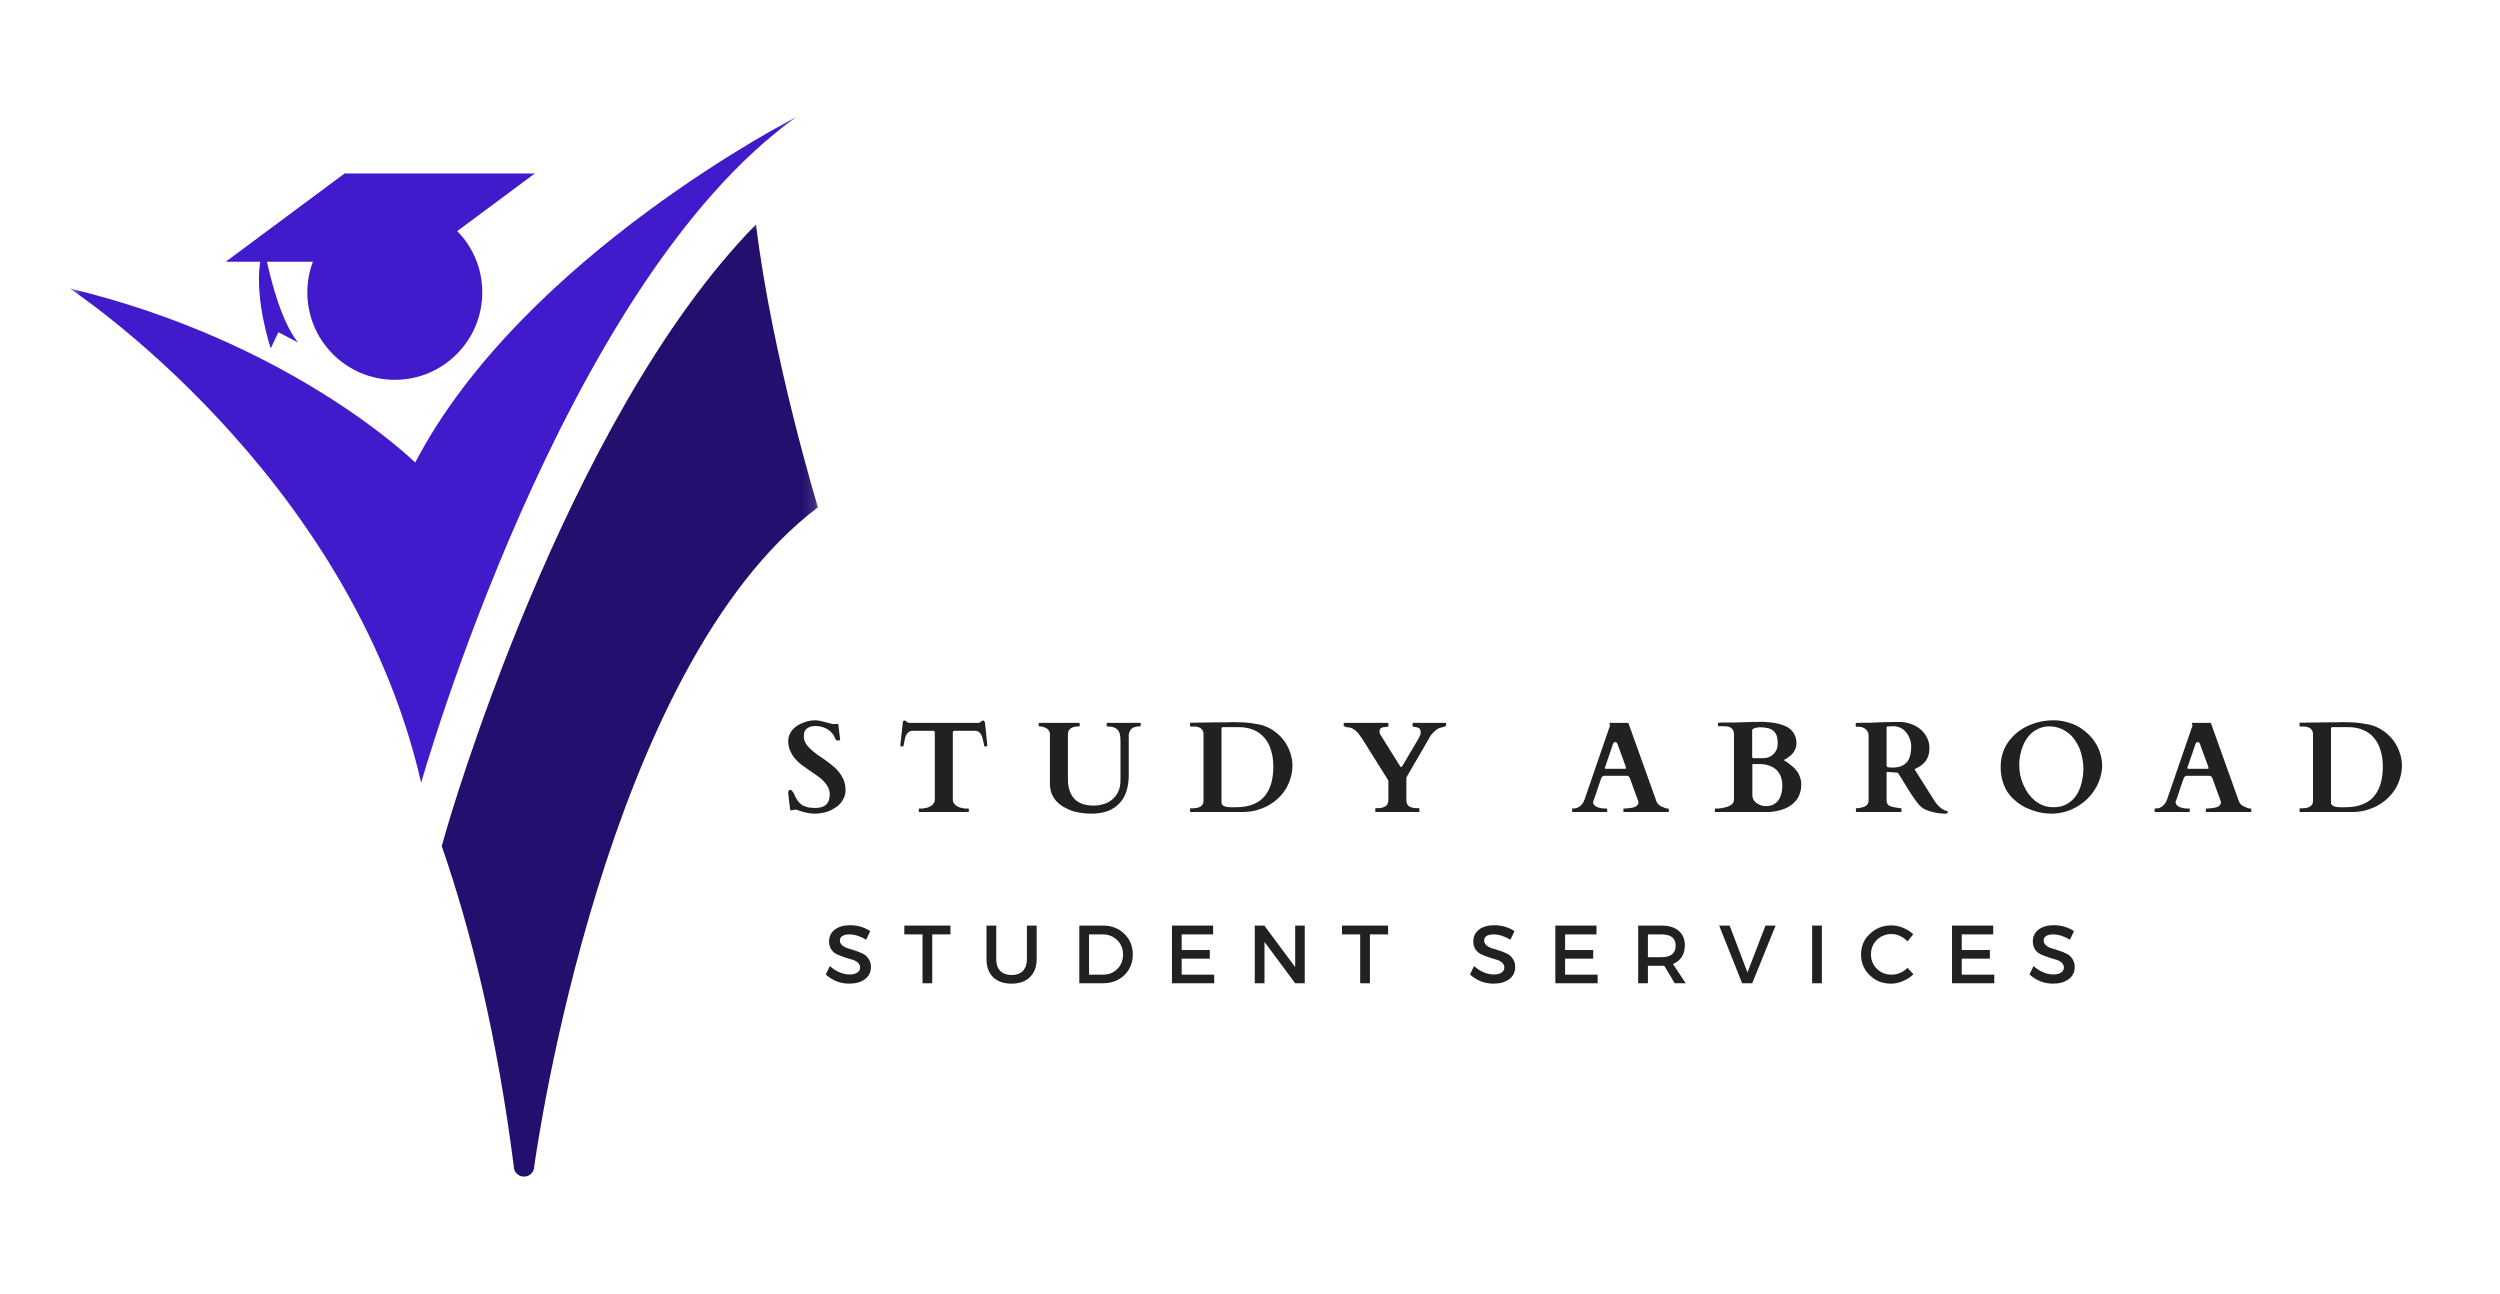 <svg width="201" height="104" viewBox="0 0 201 104" fill="none" xmlns="http://www.w3.org/2000/svg">
<g clip-path="url(#clip0_418_1767)">
<mask id="mask0_418_1767" style="mask-type:luminance" maskUnits="userSpaceOnUse" x="5" y="9" width="60" height="55">
<path d="M5.59 9.24H64.969V63.821H5.59V9.24Z" fill="white"/>
</mask>
<g mask="url(#mask0_418_1767)">
<path d="M33.382 37.187C33.382 37.187 23.549 27.491 5.59 23.187C5.59 23.187 28.126 37.941 33.863 62.933C33.863 62.933 45.199 22.777 64.049 9.395C64.049 9.395 42.056 20.594 33.382 37.187Z" fill="#411ACB"/>
</g>
<path d="M21.768 28.012L22.382 26.711C22.382 26.711 22.382 26.711 23.955 27.531C22.659 25.906 21.842 22.774 21.465 21.045H25.156C24.868 21.813 24.709 22.641 24.709 23.501C24.709 27.387 27.856 30.538 31.742 30.538C35.628 30.538 38.775 27.387 38.775 23.501C38.775 21.584 38.01 19.852 36.762 18.581L43.004 13.945H27.708L18.148 21.045H20.919C20.453 24.122 21.768 28.012 21.768 28.012Z" fill="#411ACB"/>
<mask id="mask1_418_1767" style="mask-type:luminance" maskUnits="userSpaceOnUse" x="34" y="17" width="32" height="79">
<path d="M34.709 17.484H65.874V95.026H34.709V17.484Z" fill="white"/>
</mask>
<g mask="url(#mask1_418_1767)">
<path d="M65.763 40.788C65.763 40.788 62.08 28.731 60.783 18.041C45.317 33.81 35.957 66.482 35.854 66.844L35.518 68.03C37.9 74.915 39.983 83.393 41.306 93.769C41.306 93.776 41.306 93.78 41.306 93.78C41.306 94.23 41.679 94.603 42.13 94.603C42.584 94.603 42.953 94.23 42.953 93.78C43.175 92.188 48.642 53.702 65.763 40.788Z" fill="#240F6E"/>
</g>
<path d="M63.608 65.152C63.556 65.152 63.526 65.115 63.519 65.034C63.478 64.72 63.449 64.472 63.43 64.295C63.408 64.118 63.393 63.992 63.386 63.911C63.386 63.822 63.379 63.763 63.371 63.734C63.371 63.704 63.371 63.686 63.371 63.675C63.371 63.645 63.386 63.612 63.415 63.571C63.452 63.523 63.497 63.497 63.548 63.497C63.578 63.497 63.611 63.519 63.652 63.556C63.689 63.597 63.729 63.645 63.77 63.704C63.807 63.756 63.837 63.807 63.859 63.867C63.888 63.918 63.903 63.952 63.903 63.97C63.992 64.158 64.084 64.317 64.184 64.443C64.291 64.572 64.409 64.676 64.538 64.753C64.675 64.823 64.826 64.879 64.996 64.916C65.163 64.945 65.351 64.96 65.558 64.96C65.92 64.96 66.201 64.879 66.4 64.709C66.607 64.531 66.71 64.251 66.71 63.867C66.71 63.652 66.659 63.453 66.563 63.276C66.474 63.098 66.348 62.932 66.193 62.773C66.034 62.618 65.853 62.47 65.647 62.33C65.447 62.193 65.248 62.057 65.041 61.916C64.834 61.769 64.627 61.621 64.42 61.473C64.221 61.318 64.043 61.144 63.888 60.956C63.74 60.771 63.615 60.564 63.519 60.335C63.419 60.11 63.371 59.855 63.371 59.567C63.371 59.401 63.401 59.242 63.46 59.094C63.526 58.939 63.611 58.799 63.711 58.68C63.818 58.562 63.94 58.455 64.08 58.355C64.228 58.259 64.379 58.178 64.538 58.119C64.694 58.053 64.852 58.001 65.011 57.971C65.177 57.934 65.34 57.912 65.499 57.912C65.624 57.912 65.75 57.923 65.868 57.942C65.994 57.964 66.123 57.993 66.252 58.03C66.378 58.06 66.504 58.097 66.622 58.134C66.747 58.163 66.873 58.193 66.991 58.222L67.331 58.193C67.361 58.193 67.379 58.208 67.39 58.237C67.397 58.259 67.405 58.278 67.405 58.296L67.552 59.493C67.552 59.504 67.527 59.515 67.479 59.523C67.438 59.534 67.409 59.537 67.39 59.537C67.368 59.537 67.338 59.537 67.301 59.537C67.261 59.53 67.235 59.519 67.228 59.508C67.216 59.501 67.202 59.478 67.183 59.449C67.172 59.419 67.157 59.386 67.139 59.345C67.117 59.308 67.098 59.268 67.08 59.227C67.069 59.179 67.05 59.139 67.021 59.109C66.862 58.865 66.655 58.68 66.4 58.562C66.141 58.437 65.861 58.37 65.558 58.37C65.429 58.37 65.307 58.385 65.189 58.414C65.078 58.444 64.982 58.496 64.893 58.562C64.804 58.621 64.734 58.706 64.686 58.813C64.645 58.913 64.627 59.031 64.627 59.168C64.627 59.375 64.671 59.563 64.76 59.73C64.856 59.899 64.985 60.054 65.144 60.202C65.299 60.35 65.477 60.498 65.676 60.646C65.883 60.786 66.09 60.926 66.297 61.074C66.504 61.214 66.703 61.366 66.902 61.532C67.109 61.691 67.29 61.868 67.449 62.064C67.604 62.264 67.734 62.478 67.833 62.714C67.929 62.95 67.981 63.224 67.981 63.527C67.981 63.726 67.944 63.911 67.878 64.088C67.807 64.258 67.715 64.413 67.597 64.561C67.479 64.701 67.335 64.823 67.168 64.93C67.01 65.041 66.836 65.134 66.651 65.211C66.474 65.281 66.289 65.329 66.105 65.359C65.916 65.396 65.728 65.418 65.543 65.418C65.314 65.418 65.115 65.396 64.937 65.359C64.767 65.329 64.62 65.292 64.494 65.255C64.376 65.219 64.272 65.182 64.184 65.152C64.103 65.115 64.036 65.093 63.977 65.093C63.955 65.093 63.94 65.093 63.933 65.093L63.608 65.152Z" fill="#212121"/>
<path d="M75.159 58.903C75.159 58.836 75.144 58.796 75.114 58.785C75.085 58.777 75.048 58.766 75.011 58.755H73.297C73.168 58.785 73.064 58.84 72.987 58.918C72.916 58.988 72.861 59.073 72.824 59.169C72.783 59.269 72.754 59.376 72.735 59.494C72.713 59.605 72.695 59.708 72.676 59.804C72.665 59.845 72.654 59.886 72.647 59.922C72.647 59.963 72.639 59.989 72.632 59.996C72.621 60.007 72.606 60.011 72.588 60.011H72.425C72.403 60.011 72.395 60.004 72.395 59.981V59.819L72.588 58.09C72.588 58.053 72.595 58.016 72.617 57.987C72.647 57.95 72.684 57.928 72.735 57.928C72.765 57.928 72.787 57.939 72.809 57.957C72.828 57.968 72.846 57.983 72.868 58.002C72.887 58.013 72.905 58.028 72.927 58.046C72.946 58.068 72.964 58.083 72.987 58.09C73.023 58.101 73.064 58.112 73.105 58.12C73.142 58.12 73.182 58.12 73.223 58.12H78.542C78.59 58.12 78.631 58.12 78.66 58.12C78.697 58.112 78.738 58.101 78.778 58.09C78.797 58.083 78.815 58.068 78.838 58.046C78.856 58.028 78.874 58.013 78.897 58.002C78.915 57.983 78.934 57.968 78.956 57.957C78.985 57.939 79.007 57.928 79.03 57.928C79.078 57.928 79.111 57.95 79.133 57.987C79.163 58.016 79.181 58.053 79.192 58.09L79.37 59.819V59.981C79.37 60.004 79.358 60.011 79.34 60.011H79.177C79.155 60.011 79.148 60.007 79.148 59.996C79.137 59.989 79.126 59.963 79.118 59.922C79.107 59.886 79.103 59.845 79.103 59.804C79.074 59.708 79.048 59.605 79.03 59.494C79.007 59.376 78.978 59.269 78.941 59.169C78.9 59.073 78.845 58.988 78.778 58.918C78.708 58.84 78.609 58.785 78.483 58.755H76.754C76.714 58.766 76.68 58.777 76.651 58.785C76.621 58.796 76.606 58.836 76.606 58.903V64.296C76.606 64.396 76.629 64.484 76.68 64.562C76.728 64.643 76.799 64.717 76.887 64.784C76.976 64.843 77.079 64.894 77.198 64.931C77.316 64.961 77.438 64.987 77.567 65.005C77.604 65.005 77.648 65.005 77.7 65.005C77.759 65.005 77.811 65.005 77.862 65.005C77.87 65.005 77.877 65.013 77.877 65.02C77.885 65.031 77.892 65.042 77.892 65.049V65.242C77.892 65.253 77.885 65.264 77.877 65.271C77.877 65.282 77.87 65.286 77.862 65.286H73.903C73.891 65.286 73.88 65.282 73.873 65.271C73.873 65.264 73.873 65.253 73.873 65.242V65.049C73.873 65.042 73.873 65.031 73.873 65.02C73.88 65.013 73.891 65.005 73.903 65.005C73.939 65.005 73.991 65.005 74.05 65.005C74.109 65.005 74.157 65.005 74.198 65.005C74.324 64.987 74.449 64.961 74.567 64.931C74.686 64.894 74.789 64.843 74.878 64.784C74.966 64.717 75.033 64.643 75.085 64.562C75.133 64.484 75.159 64.396 75.159 64.296V58.903Z" fill="#212121"/>
<path d="M84.413 59.006C84.413 58.91 84.387 58.825 84.339 58.755C84.287 58.677 84.225 58.614 84.147 58.562C84.066 58.514 83.977 58.474 83.881 58.444C83.781 58.415 83.674 58.4 83.556 58.4C83.526 58.4 83.512 58.385 83.512 58.355V58.163C83.512 58.134 83.526 58.119 83.556 58.119H86.762C86.781 58.119 86.792 58.127 86.792 58.134C86.799 58.145 86.807 58.156 86.807 58.163V58.355C86.807 58.367 86.799 58.378 86.792 58.385C86.792 58.396 86.781 58.4 86.762 58.4C86.663 58.4 86.559 58.411 86.452 58.429C86.341 58.441 86.245 58.47 86.156 58.518C86.068 58.57 85.994 58.636 85.935 58.725C85.883 58.814 85.861 58.932 85.861 59.08V62.64C85.861 63.32 86.031 63.848 86.378 64.221C86.722 64.587 87.235 64.768 87.915 64.768C88.199 64.768 88.469 64.731 88.727 64.65C88.993 64.572 89.222 64.45 89.422 64.281C89.629 64.114 89.791 63.904 89.909 63.645C90.028 63.39 90.087 63.084 90.087 62.729V59.582C90.087 59.464 90.079 59.346 90.072 59.227C90.061 59.102 90.031 58.983 89.983 58.873C89.943 58.766 89.869 58.673 89.762 58.592C89.662 58.514 89.518 58.459 89.333 58.429C89.245 58.422 89.171 58.415 89.112 58.415C89.06 58.407 89.027 58.4 89.008 58.4C88.986 58.4 88.979 58.385 88.979 58.355V58.163C88.979 58.134 88.986 58.119 89.008 58.119H91.668C91.675 58.119 91.686 58.127 91.697 58.134C91.705 58.145 91.712 58.156 91.712 58.163V58.355C91.712 58.367 91.705 58.378 91.697 58.385C91.686 58.396 91.675 58.4 91.668 58.4C91.538 58.4 91.424 58.411 91.328 58.429C91.239 58.452 91.173 58.47 91.136 58.489C91.077 58.511 91.021 58.544 90.973 58.592C90.922 58.644 90.885 58.695 90.855 58.755C90.826 58.814 90.8 58.873 90.781 58.932C90.759 58.991 90.752 59.043 90.752 59.08V62.33C90.752 62.814 90.685 63.246 90.56 63.63C90.441 64.007 90.253 64.325 89.998 64.591C89.751 64.857 89.437 65.064 89.052 65.211C88.668 65.348 88.218 65.418 87.708 65.418C87.46 65.418 87.209 65.396 86.954 65.359C86.696 65.329 86.445 65.278 86.201 65.197C85.953 65.108 85.721 65.001 85.506 64.871C85.288 64.746 85.096 64.591 84.93 64.413C84.771 64.236 84.642 64.029 84.546 63.793C84.457 63.556 84.413 63.291 84.413 62.995V59.006Z" fill="#212121"/>
<path d="M95.727 65.286C95.705 65.286 95.69 65.282 95.683 65.271C95.683 65.264 95.683 65.252 95.683 65.241V65.02C95.683 65.02 95.683 65.016 95.683 65.005C95.69 64.998 95.705 64.99 95.727 64.99H95.845C95.912 64.99 95.997 64.987 96.096 64.975C96.204 64.968 96.307 64.942 96.407 64.902C96.503 64.865 96.588 64.805 96.658 64.724C96.724 64.647 96.761 64.54 96.761 64.399V58.977C96.761 58.881 96.735 58.796 96.687 58.725C96.647 58.648 96.591 58.589 96.525 58.548C96.455 58.5 96.377 58.467 96.288 58.445C96.207 58.426 96.13 58.415 96.052 58.415H95.727C95.705 58.415 95.69 58.411 95.683 58.4C95.683 58.382 95.683 58.371 95.683 58.371V58.149C95.683 58.149 95.683 58.145 95.683 58.134C95.69 58.116 95.705 58.105 95.727 58.105H95.845L97.928 58.075C98.124 58.075 98.335 58.075 98.564 58.075C98.789 58.068 99 58.06 99.199 58.06C99.413 58.06 99.606 58.068 99.775 58.075C99.942 58.075 100.104 58.086 100.263 58.105C100.418 58.116 100.577 58.134 100.736 58.164C100.891 58.186 101.068 58.216 101.268 58.253C101.641 58.334 101.992 58.482 102.317 58.696C102.642 58.903 102.923 59.154 103.159 59.449C103.395 59.745 103.576 60.077 103.706 60.439C103.842 60.805 103.913 61.175 103.913 61.547C103.913 61.913 103.857 62.264 103.75 62.597C103.65 62.922 103.514 63.225 103.336 63.498C103.159 63.775 102.941 64.026 102.686 64.251C102.439 64.469 102.169 64.658 101.874 64.813C101.578 64.961 101.26 65.079 100.928 65.168C100.592 65.249 100.248 65.286 99.894 65.286H95.727ZM98.209 64.503C98.209 64.602 98.239 64.68 98.298 64.739C98.364 64.791 98.449 64.828 98.549 64.857C98.656 64.879 98.778 64.894 98.918 64.902C99.055 64.902 99.203 64.902 99.362 64.902C100.366 64.902 101.12 64.628 101.622 64.074C102.125 63.513 102.376 62.7 102.376 61.636C102.376 61.163 102.317 60.735 102.199 60.351C102.088 59.959 101.918 59.623 101.681 59.346C101.452 59.062 101.164 58.844 100.81 58.696C100.462 58.541 100.049 58.459 99.569 58.459H98.342C98.29 58.459 98.257 58.471 98.239 58.489C98.217 58.511 98.209 58.544 98.209 58.593V64.503Z" fill="#212121"/>
<path d="M111.624 62.773C111.624 62.755 111.616 62.74 111.609 62.729L109.526 59.405C109.467 59.316 109.4 59.227 109.334 59.139C109.274 59.043 109.204 58.954 109.127 58.873C109.045 58.784 108.957 58.71 108.861 58.651C108.772 58.585 108.672 58.533 108.565 58.503C108.543 58.503 108.514 58.5 108.477 58.489C108.447 58.481 108.406 58.474 108.358 58.474C108.318 58.466 108.277 58.459 108.24 58.459C108.211 58.452 108.185 58.441 108.166 58.429C108.137 58.429 108.1 58.411 108.063 58.37C108.033 58.333 108.019 58.296 108.019 58.267C108.019 58.26 108.019 58.248 108.019 58.237C108.026 58.219 108.033 58.204 108.033 58.193C108.041 58.175 108.052 58.16 108.063 58.149C108.07 58.13 108.085 58.119 108.107 58.119H111.55C111.587 58.119 111.613 58.141 111.624 58.178C111.631 58.208 111.639 58.237 111.639 58.267C111.639 58.296 111.631 58.333 111.624 58.37C111.624 58.411 111.602 58.429 111.565 58.429C111.476 58.441 111.391 58.452 111.313 58.459C111.232 58.459 111.166 58.474 111.107 58.503C111.048 58.526 110.996 58.559 110.959 58.607C110.929 58.658 110.915 58.732 110.915 58.828C110.915 58.91 110.933 58.983 110.974 59.05L112.525 61.532C112.562 61.591 112.588 61.632 112.599 61.651C112.606 61.661 112.628 61.665 112.658 61.665C112.677 61.665 112.695 61.651 112.717 61.621C112.736 61.591 112.761 61.558 112.791 61.517L114.017 59.434C114.054 59.357 114.099 59.272 114.15 59.183C114.198 59.087 114.224 58.987 114.224 58.888C114.224 58.791 114.209 58.718 114.18 58.666C114.158 58.607 114.124 58.562 114.076 58.533C114.025 58.503 113.962 58.485 113.884 58.474C113.814 58.455 113.737 58.441 113.648 58.429C113.607 58.429 113.581 58.411 113.574 58.37C113.563 58.333 113.559 58.296 113.559 58.267C113.559 58.248 113.563 58.219 113.574 58.178C113.581 58.141 113.607 58.119 113.648 58.119H116.204C116.234 58.119 116.252 58.141 116.263 58.178C116.271 58.219 116.278 58.248 116.278 58.267C116.278 58.296 116.267 58.326 116.248 58.355C116.226 58.378 116.197 58.396 116.16 58.415C116.13 58.426 116.093 58.437 116.056 58.444C116.027 58.455 115.997 58.466 115.968 58.474C115.79 58.503 115.635 58.562 115.51 58.651C115.391 58.74 115.273 58.85 115.155 58.976C115.144 58.998 115.118 59.028 115.081 59.065C115.052 59.094 115.037 59.117 115.037 59.124L113.072 62.507V64.295C113.072 64.502 113.12 64.661 113.22 64.768C113.327 64.879 113.515 64.945 113.781 64.975C113.818 64.975 113.87 64.975 113.929 64.975C113.988 64.975 114.036 64.975 114.076 64.975C114.095 64.975 114.106 64.982 114.106 64.99C114.113 65.001 114.121 65.012 114.121 65.019V65.241C114.121 65.252 114.113 65.263 114.106 65.27C114.106 65.281 114.095 65.285 114.076 65.285H110.619C110.597 65.285 110.582 65.281 110.575 65.27C110.575 65.263 110.575 65.252 110.575 65.241V65.019C110.575 65.012 110.575 65.001 110.575 64.99C110.582 64.982 110.597 64.975 110.619 64.975C110.649 64.975 110.693 64.975 110.752 64.975C110.818 64.975 110.87 64.975 110.9 64.975C111.166 64.945 111.35 64.879 111.461 64.768C111.568 64.661 111.624 64.502 111.624 64.295V62.773Z" fill="#212121"/>
<path d="M126.399 65.049C126.399 65.019 126.407 65.004 126.429 65.004C126.495 65.004 126.577 65.001 126.665 64.99C126.754 64.971 126.843 64.938 126.931 64.886C127.02 64.838 127.101 64.764 127.183 64.665C127.271 64.569 127.345 64.436 127.404 64.266L129.443 58.341C129.443 58.333 129.443 58.322 129.443 58.311C129.443 58.293 129.432 58.267 129.414 58.237C129.403 58.2 129.399 58.171 129.399 58.149C129.399 58.13 129.403 58.119 129.414 58.119H130.891C130.891 58.13 130.895 58.134 130.906 58.134C130.924 58.134 130.935 58.145 130.935 58.163L133.093 64.192C133.122 64.292 133.152 64.376 133.181 64.443C133.211 64.502 133.244 64.561 133.285 64.62C133.333 64.672 133.388 64.72 133.447 64.768C133.514 64.809 133.599 64.849 133.698 64.886C133.746 64.916 133.809 64.945 133.891 64.975C133.979 64.997 134.057 65.004 134.127 65.004C134.145 65.004 134.157 65.012 134.157 65.019C134.164 65.03 134.171 65.041 134.171 65.049V65.241C134.171 65.252 134.164 65.263 134.157 65.27C134.157 65.281 134.145 65.285 134.127 65.285H130.566C130.544 65.285 130.529 65.281 130.522 65.27C130.522 65.263 130.522 65.252 130.522 65.241V65.049C130.522 65.041 130.522 65.03 130.522 65.019C130.529 65.012 130.544 65.004 130.566 65.004C130.573 65.004 130.585 65.004 130.596 65.004C130.614 65.004 130.629 65.004 130.64 65.004C130.677 64.997 130.732 64.99 130.802 64.99C130.869 64.99 130.943 64.986 131.024 64.975C131.102 64.968 131.179 64.953 131.261 64.931C131.349 64.912 131.427 64.886 131.497 64.857C131.563 64.82 131.619 64.768 131.659 64.709C131.707 64.65 131.733 64.583 131.733 64.502C131.733 64.484 131.726 64.458 131.719 64.428L131.054 62.596C131.054 62.589 131.046 62.574 131.039 62.552C131.028 62.522 131.013 62.5 130.995 62.478C130.972 62.448 130.95 62.426 130.921 62.404C130.891 62.386 130.854 62.374 130.817 62.374H128.985C128.944 62.374 128.904 62.386 128.867 62.404C128.837 62.426 128.812 62.448 128.793 62.478C128.771 62.5 128.756 62.522 128.749 62.552C128.738 62.574 128.734 62.581 128.734 62.581C128.623 62.899 128.531 63.169 128.453 63.394C128.383 63.612 128.324 63.793 128.276 63.941C128.224 64.081 128.187 64.188 128.158 64.266C128.128 64.336 128.106 64.391 128.099 64.428C128.088 64.469 128.084 64.495 128.084 64.502C128.084 64.513 128.084 64.528 128.084 64.546C128.084 64.558 128.088 64.569 128.099 64.576C128.117 64.657 128.161 64.724 128.232 64.783C128.309 64.842 128.394 64.886 128.483 64.916C128.579 64.945 128.679 64.971 128.778 64.99C128.885 65.001 128.978 65.004 129.059 65.004H129.177C129.196 65.004 129.207 65.012 129.207 65.019C129.214 65.03 129.222 65.041 129.222 65.049V65.241C129.222 65.252 129.214 65.263 129.207 65.27C129.207 65.281 129.196 65.285 129.177 65.285H126.429C126.407 65.285 126.399 65.27 126.399 65.241V65.049ZM129.059 61.651C129.048 61.661 129.037 61.676 129.029 61.695C129.029 61.717 129.029 61.732 129.029 61.739C129.029 61.761 129.033 61.78 129.044 61.798C129.063 61.809 129.089 61.813 129.118 61.813H130.64C130.677 61.813 130.703 61.809 130.714 61.798C130.721 61.78 130.729 61.761 130.729 61.739C130.729 61.721 130.721 61.706 130.714 61.695C130.714 61.676 130.714 61.661 130.714 61.651L130.034 59.789C130.012 59.741 129.982 59.708 129.946 59.685C129.916 59.667 129.89 59.656 129.872 59.656C129.842 59.656 129.805 59.671 129.768 59.7C129.739 59.722 129.713 59.752 129.694 59.789L129.059 61.651Z" fill="#212121"/>
<path d="M137.876 65.05C137.876 65.042 137.876 65.031 137.876 65.02C137.883 65.013 137.898 65.005 137.92 65.005C137.987 65.005 138.072 65.005 138.171 65.005C138.268 64.998 138.371 64.983 138.482 64.961C138.589 64.942 138.696 64.917 138.807 64.887C138.925 64.85 139.028 64.806 139.117 64.754C139.206 64.706 139.272 64.647 139.324 64.577C139.383 64.499 139.413 64.41 139.413 64.311V59.11C139.413 58.933 139.387 58.8 139.339 58.711C139.287 58.615 139.221 58.541 139.132 58.489C139.043 58.441 138.94 58.412 138.822 58.401C138.711 58.393 138.589 58.386 138.452 58.386H138.171C138.149 58.386 138.135 58.382 138.127 58.371C138.127 58.364 138.127 58.353 138.127 58.342V58.135C138.127 58.135 138.127 58.131 138.127 58.12C138.135 58.112 138.149 58.105 138.171 58.105C138.171 58.105 138.186 58.105 138.216 58.105C138.253 58.098 138.312 58.09 138.393 58.09C138.471 58.09 138.578 58.09 138.718 58.09C138.855 58.09 139.036 58.09 139.265 58.09C139.313 58.09 139.39 58.09 139.501 58.09C139.619 58.083 139.752 58.076 139.9 58.076C140.055 58.076 140.218 58.072 140.388 58.061C140.554 58.053 140.713 58.046 140.861 58.046C141.016 58.046 141.156 58.046 141.274 58.046C141.393 58.039 141.474 58.031 141.526 58.031C141.703 58.031 141.895 58.042 142.102 58.061C142.316 58.072 142.53 58.098 142.737 58.135C142.951 58.175 143.166 58.234 143.372 58.312C143.579 58.382 143.76 58.482 143.919 58.608C144.074 58.737 144.2 58.896 144.289 59.08C144.385 59.269 144.436 59.49 144.436 59.745C144.436 59.904 144.41 60.048 144.362 60.174C144.311 60.303 144.248 60.421 144.17 60.528C144.089 60.628 144.008 60.713 143.919 60.779C143.838 60.85 143.76 60.909 143.683 60.957C143.601 61.008 143.535 61.045 143.476 61.075C143.424 61.097 143.395 61.105 143.387 61.105C143.583 61.215 143.764 61.337 143.934 61.474C144.111 61.603 144.263 61.747 144.392 61.902C144.529 62.061 144.632 62.239 144.702 62.434C144.78 62.623 144.82 62.833 144.82 63.07C144.82 63.347 144.78 63.594 144.702 63.808C144.632 64.015 144.532 64.2 144.407 64.355C144.289 64.503 144.148 64.632 143.993 64.739C143.845 64.85 143.686 64.939 143.52 65.005C143.35 65.075 143.184 65.131 143.018 65.168C142.848 65.208 142.696 65.238 142.56 65.256C142.43 65.267 142.316 65.279 142.22 65.286C142.131 65.286 142.072 65.286 142.043 65.286H137.92C137.898 65.286 137.883 65.282 137.876 65.271C137.876 65.264 137.876 65.253 137.876 65.242V65.05ZM140.89 63.941C140.89 64.071 140.92 64.189 140.979 64.296C141.045 64.407 141.134 64.499 141.245 64.577C141.352 64.647 141.47 64.706 141.599 64.754C141.725 64.795 141.854 64.813 141.984 64.813C142.198 64.813 142.39 64.776 142.56 64.695C142.726 64.606 142.863 64.496 142.973 64.355C143.081 64.207 143.158 64.037 143.21 63.838C143.269 63.631 143.299 63.406 143.299 63.158C143.299 62.874 143.254 62.623 143.166 62.405C143.077 62.191 142.951 62.013 142.796 61.873C142.637 61.725 142.445 61.618 142.22 61.548C142.002 61.47 141.766 61.43 141.511 61.43H140.949C140.92 61.43 140.898 61.437 140.89 61.444C140.89 61.456 140.89 61.47 140.89 61.489V63.941ZM141.777 60.957C141.943 60.957 142.094 60.927 142.235 60.868C142.371 60.809 142.49 60.731 142.589 60.632C142.696 60.525 142.781 60.403 142.841 60.262C142.9 60.115 142.929 59.952 142.929 59.775C142.929 59.52 142.9 59.309 142.841 59.139C142.781 58.973 142.685 58.84 142.56 58.74C142.442 58.644 142.286 58.574 142.102 58.534C141.924 58.497 141.718 58.474 141.481 58.474C141.429 58.474 141.37 58.482 141.304 58.489C141.234 58.5 141.164 58.515 141.097 58.534C141.038 58.556 140.983 58.578 140.934 58.608C140.894 58.637 140.875 58.681 140.875 58.74V60.868C140.875 60.879 140.879 60.898 140.89 60.927C140.898 60.949 140.934 60.957 140.994 60.957H141.777Z" fill="#212121"/>
<path d="M149.216 65.021C149.216 65.021 149.216 65.017 149.216 65.006C149.223 64.988 149.238 64.977 149.26 64.977C149.279 64.977 149.308 64.977 149.349 64.977C149.397 64.969 149.445 64.962 149.497 64.962C149.545 64.954 149.589 64.943 149.63 64.932C149.667 64.925 149.692 64.917 149.704 64.917C149.899 64.869 150.036 64.796 150.117 64.696C150.195 64.6 150.235 64.474 150.235 64.326V59.155C150.235 58.989 150.195 58.856 150.117 58.756C150.047 58.66 149.962 58.586 149.866 58.535C149.777 58.486 149.689 58.457 149.6 58.446C149.519 58.438 149.467 58.431 149.438 58.431H149.245C149.223 58.431 149.209 58.427 149.201 58.416C149.201 58.409 149.201 58.398 149.201 58.387V58.165C149.201 58.158 149.201 58.15 149.201 58.15C149.201 58.143 149.216 58.132 149.245 58.121C149.245 58.121 149.249 58.121 149.26 58.121C149.268 58.121 149.294 58.121 149.334 58.121C149.371 58.121 149.426 58.121 149.497 58.121C149.563 58.121 149.663 58.117 149.792 58.106C149.977 58.106 150.176 58.106 150.383 58.106C150.597 58.099 150.815 58.087 151.033 58.076C151.248 58.069 151.462 58.062 151.669 58.062C151.883 58.054 152.086 58.047 152.274 58.047H152.792C153.058 58.047 153.327 58.099 153.604 58.195C153.878 58.283 154.129 58.416 154.358 58.594C154.583 58.771 154.764 58.992 154.904 59.258C155.052 59.517 155.126 59.816 155.126 60.16C155.126 60.389 155.097 60.588 155.037 60.766C154.978 60.943 154.893 61.102 154.786 61.238C154.675 61.368 154.55 61.482 154.402 61.578C154.254 61.678 154.096 61.767 153.929 61.844L155.466 64.282C155.592 64.5 155.747 64.692 155.924 64.858C156.101 65.028 156.308 65.147 156.545 65.213C156.574 65.224 156.589 65.235 156.589 65.243C156.596 65.254 156.604 65.268 156.604 65.287C156.604 65.335 156.589 65.368 156.559 65.39C156.53 65.409 156.485 65.42 156.426 65.42C156.286 65.42 156.123 65.409 155.939 65.39C155.761 65.368 155.577 65.335 155.392 65.287C155.215 65.25 155.041 65.195 154.875 65.124C154.716 65.058 154.579 64.973 154.461 64.873C154.35 64.784 154.243 64.666 154.136 64.519C154.025 64.371 153.915 64.216 153.796 64.046C153.686 63.88 153.575 63.706 153.456 63.529C153.346 63.344 153.239 63.167 153.131 62.997C153.032 62.819 152.932 62.657 152.836 62.509C152.747 62.361 152.662 62.236 152.585 62.125L151.787 62.066C151.787 62.066 151.772 62.066 151.743 62.066C151.72 62.066 151.706 62.073 151.698 62.081C151.687 62.092 151.683 62.103 151.683 62.11C151.683 62.11 151.683 62.121 151.683 62.14V64.312C151.683 64.4 151.691 64.482 151.713 64.548C151.731 64.618 151.772 64.677 151.831 64.725C151.89 64.777 151.964 64.814 152.053 64.844C152.141 64.873 152.249 64.899 152.378 64.917C152.396 64.917 152.426 64.925 152.467 64.932C152.503 64.932 152.544 64.94 152.585 64.947C152.633 64.958 152.677 64.969 152.718 64.977C152.766 64.977 152.806 64.977 152.836 64.977C152.854 64.977 152.865 64.984 152.865 64.991C152.873 65.002 152.88 65.013 152.88 65.021V65.243C152.88 65.254 152.873 65.265 152.865 65.272C152.865 65.283 152.854 65.287 152.836 65.287H149.26C149.238 65.287 149.223 65.265 149.216 65.213C149.216 65.165 149.216 65.121 149.216 65.08V65.021ZM151.683 61.563C151.691 61.593 151.702 61.619 151.713 61.637C151.72 61.66 151.746 61.674 151.787 61.682C151.816 61.682 151.861 61.689 151.92 61.696C151.979 61.708 152.06 61.711 152.171 61.711C152.467 61.711 152.71 61.667 152.91 61.578C153.106 61.482 153.257 61.357 153.368 61.209C153.475 61.054 153.549 60.876 153.589 60.677C153.637 60.47 153.663 60.26 153.663 60.042C153.663 59.816 153.623 59.606 153.545 59.406C153.475 59.199 153.375 59.022 153.25 58.874C153.131 58.727 152.984 58.608 152.806 58.52C152.629 58.431 152.43 58.387 152.215 58.387C152.164 58.387 152.127 58.387 152.097 58.387C152.075 58.387 152.053 58.394 152.023 58.401C151.994 58.401 151.964 58.401 151.935 58.401C151.905 58.401 151.861 58.401 151.802 58.401C151.779 58.401 151.757 58.409 151.728 58.416C151.698 58.427 151.683 58.453 151.683 58.49V61.563Z" fill="#212121"/>
<path d="M164.874 65.418C164.756 65.418 164.608 65.407 164.431 65.388C164.254 65.366 164.054 65.333 163.84 65.285C163.633 65.226 163.412 65.152 163.175 65.063C162.946 64.975 162.721 64.864 162.496 64.724C162.278 64.587 162.071 64.424 161.875 64.236C161.676 64.051 161.498 63.833 161.343 63.586C161.195 63.331 161.077 63.047 160.988 62.729C160.9 62.415 160.855 62.06 160.855 61.665C160.855 61.31 160.9 60.971 160.988 60.646C161.084 60.321 161.225 60.021 161.402 59.744C161.587 59.471 161.808 59.22 162.067 58.991C162.322 58.765 162.606 58.573 162.924 58.414C163.238 58.259 163.578 58.134 163.944 58.045C164.317 57.956 164.704 57.912 165.111 57.912C165.465 57.912 165.805 57.956 166.13 58.045C166.463 58.126 166.773 58.245 167.061 58.4C167.346 58.559 167.608 58.751 167.844 58.976C168.088 59.194 168.295 59.441 168.465 59.715C168.642 59.981 168.775 60.273 168.864 60.587C168.96 60.904 169.011 61.229 169.011 61.562C169.011 61.879 168.96 62.193 168.864 62.507C168.775 62.825 168.642 63.124 168.465 63.409C168.295 63.697 168.088 63.963 167.844 64.206C167.597 64.454 167.32 64.665 167.017 64.842C166.721 65.019 166.389 65.163 166.027 65.27C165.661 65.366 165.277 65.418 164.874 65.418ZM162.348 61.473C162.348 61.75 162.37 62.027 162.422 62.3C162.481 62.566 162.562 62.829 162.673 63.084C162.78 63.342 162.913 63.582 163.072 63.807C163.238 64.025 163.419 64.218 163.618 64.384C163.825 64.543 164.051 64.672 164.298 64.768C164.542 64.857 164.815 64.901 165.111 64.901C165.513 64.901 165.868 64.82 166.175 64.65C166.478 64.472 166.729 64.243 166.928 63.955C167.124 63.66 167.268 63.327 167.357 62.95C167.453 62.577 167.504 62.193 167.504 61.798C167.504 61.502 167.475 61.218 167.416 60.941C167.364 60.668 167.286 60.402 167.179 60.143C167.069 59.888 166.936 59.656 166.78 59.449C166.633 59.234 166.455 59.05 166.248 58.902C166.042 58.747 165.809 58.621 165.554 58.533C165.307 58.444 165.041 58.4 164.756 58.4C164.49 58.4 164.246 58.444 164.032 58.533C163.814 58.614 163.618 58.721 163.441 58.858C163.264 58.998 163.105 59.164 162.968 59.36C162.828 59.56 162.717 59.77 162.629 59.995C162.54 60.224 162.47 60.465 162.422 60.719C162.37 60.967 162.348 61.218 162.348 61.473Z" fill="#212121"/>
<path d="M173.231 65.049C173.231 65.019 173.239 65.004 173.261 65.004C173.327 65.004 173.409 65.001 173.497 64.99C173.586 64.971 173.675 64.938 173.763 64.886C173.852 64.838 173.933 64.764 174.015 64.665C174.103 64.569 174.177 64.436 174.236 64.266L176.275 58.341C176.275 58.333 176.275 58.322 176.275 58.311C176.275 58.293 176.264 58.267 176.246 58.237C176.235 58.2 176.231 58.171 176.231 58.149C176.231 58.13 176.235 58.119 176.246 58.119H177.723C177.723 58.13 177.727 58.134 177.738 58.134C177.756 58.134 177.767 58.145 177.767 58.163L179.925 64.192C179.954 64.292 179.984 64.376 180.013 64.443C180.043 64.502 180.076 64.561 180.117 64.62C180.165 64.672 180.22 64.72 180.279 64.768C180.346 64.809 180.431 64.849 180.531 64.886C180.579 64.916 180.641 64.945 180.723 64.975C180.811 64.997 180.889 65.004 180.959 65.004C180.977 65.004 180.989 65.012 180.989 65.019C180.996 65.03 181.003 65.041 181.003 65.049V65.241C181.003 65.252 180.996 65.263 180.989 65.27C180.989 65.281 180.977 65.285 180.959 65.285H177.398C177.376 65.285 177.361 65.281 177.354 65.27C177.354 65.263 177.354 65.252 177.354 65.241V65.049C177.354 65.041 177.354 65.03 177.354 65.019C177.361 65.012 177.376 65.004 177.398 65.004C177.405 65.004 177.417 65.004 177.428 65.004C177.446 65.004 177.461 65.004 177.472 65.004C177.509 64.997 177.564 64.99 177.635 64.99C177.701 64.99 177.775 64.986 177.856 64.975C177.934 64.968 178.011 64.953 178.093 64.931C178.181 64.912 178.259 64.886 178.329 64.857C178.395 64.82 178.451 64.768 178.491 64.709C178.54 64.65 178.565 64.583 178.565 64.502C178.565 64.484 178.558 64.458 178.551 64.428L177.886 62.596C177.886 62.589 177.878 62.574 177.871 62.552C177.86 62.522 177.845 62.5 177.827 62.478C177.804 62.448 177.782 62.426 177.753 62.404C177.723 62.386 177.686 62.374 177.649 62.374H175.817C175.777 62.374 175.736 62.386 175.699 62.404C175.669 62.426 175.644 62.448 175.625 62.478C175.603 62.5 175.588 62.522 175.581 62.552C175.57 62.574 175.566 62.581 175.566 62.581C175.455 62.899 175.363 63.169 175.285 63.394C175.215 63.612 175.156 63.793 175.108 63.941C175.056 64.081 175.019 64.188 174.99 64.266C174.96 64.336 174.938 64.391 174.931 64.428C174.92 64.469 174.916 64.495 174.916 64.502C174.916 64.513 174.916 64.528 174.916 64.546C174.916 64.558 174.92 64.569 174.931 64.576C174.949 64.657 174.993 64.724 175.064 64.783C175.141 64.842 175.226 64.886 175.315 64.916C175.411 64.945 175.511 64.971 175.61 64.99C175.717 65.001 175.81 65.004 175.891 65.004H176.009C176.028 65.004 176.039 65.012 176.039 65.019C176.046 65.03 176.054 65.041 176.054 65.049V65.241C176.054 65.252 176.046 65.263 176.039 65.27C176.039 65.281 176.028 65.285 176.009 65.285H173.261C173.239 65.285 173.231 65.27 173.231 65.241V65.049ZM175.891 61.651C175.88 61.661 175.869 61.676 175.861 61.695C175.861 61.717 175.861 61.732 175.861 61.739C175.861 61.761 175.865 61.78 175.876 61.798C175.895 61.809 175.921 61.813 175.95 61.813H177.472C177.509 61.813 177.535 61.809 177.546 61.798C177.553 61.78 177.561 61.761 177.561 61.739C177.561 61.721 177.553 61.706 177.546 61.695C177.546 61.676 177.546 61.661 177.546 61.651L176.866 59.789C176.844 59.741 176.814 59.708 176.778 59.685C176.748 59.667 176.722 59.656 176.704 59.656C176.674 59.656 176.637 59.671 176.6 59.7C176.571 59.722 176.545 59.752 176.526 59.789L175.891 61.651Z" fill="#212121"/>
<path d="M184.93 65.286C184.908 65.286 184.893 65.282 184.886 65.271C184.886 65.264 184.886 65.252 184.886 65.241V65.02C184.886 65.02 184.886 65.016 184.886 65.005C184.893 64.998 184.908 64.99 184.93 64.99H185.048C185.115 64.99 185.2 64.987 185.299 64.975C185.407 64.968 185.51 64.942 185.61 64.902C185.706 64.865 185.791 64.805 185.861 64.724C185.927 64.647 185.964 64.54 185.964 64.399V58.977C185.964 58.881 185.938 58.796 185.89 58.725C185.85 58.648 185.794 58.589 185.728 58.548C185.658 58.5 185.58 58.467 185.492 58.445C185.41 58.426 185.333 58.415 185.255 58.415H184.93C184.908 58.415 184.893 58.411 184.886 58.4C184.886 58.382 184.886 58.371 184.886 58.371V58.149C184.886 58.149 184.886 58.145 184.886 58.134C184.893 58.116 184.908 58.105 184.93 58.105H185.048L187.132 58.075C187.327 58.075 187.538 58.075 187.767 58.075C187.992 58.068 188.203 58.06 188.402 58.06C188.617 58.06 188.809 58.068 188.979 58.075C189.145 58.075 189.307 58.086 189.466 58.105C189.621 58.116 189.78 58.134 189.939 58.164C190.094 58.186 190.271 58.216 190.471 58.253C190.844 58.334 191.195 58.482 191.52 58.696C191.845 58.903 192.126 59.154 192.362 59.449C192.599 59.745 192.78 60.077 192.909 60.439C193.045 60.805 193.116 61.175 193.116 61.547C193.116 61.913 193.06 62.264 192.953 62.597C192.853 62.922 192.717 63.225 192.539 63.498C192.362 63.775 192.144 64.026 191.889 64.251C191.642 64.469 191.372 64.658 191.077 64.813C190.781 64.961 190.463 65.079 190.131 65.168C189.795 65.249 189.451 65.286 189.097 65.286H184.93ZM187.412 64.503C187.412 64.602 187.442 64.68 187.501 64.739C187.567 64.791 187.652 64.828 187.752 64.857C187.859 64.879 187.981 64.894 188.122 64.902C188.258 64.902 188.406 64.902 188.565 64.902C189.57 64.902 190.323 64.628 190.825 64.074C191.328 63.513 191.579 62.7 191.579 61.636C191.579 61.163 191.52 60.735 191.402 60.351C191.291 59.959 191.121 59.623 190.885 59.346C190.656 59.062 190.367 58.844 190.013 58.696C189.666 58.541 189.252 58.459 188.772 58.459H187.545C187.494 58.459 187.46 58.471 187.442 58.489C187.42 58.511 187.412 58.544 187.412 58.593V64.503Z" fill="#212121"/>
<path d="M68.341 74.387C68.939 74.387 69.482 74.546 69.966 74.859L69.641 75.554C69.168 75.269 68.714 75.126 68.282 75.126C68.046 75.126 67.857 75.17 67.72 75.258C67.591 75.34 67.528 75.458 67.528 75.613C67.528 75.761 67.587 75.89 67.706 75.997C67.831 76.108 67.99 76.189 68.178 76.248C68.363 76.3 68.566 76.363 68.784 76.441C68.999 76.511 69.198 76.588 69.375 76.677C69.56 76.766 69.715 76.906 69.833 77.091C69.959 77.268 70.025 77.486 70.025 77.741C70.025 78.154 69.863 78.487 69.538 78.731C69.213 78.967 68.792 79.085 68.282 79.085C67.927 79.085 67.58 79.022 67.248 78.893C66.922 78.757 66.634 78.576 66.391 78.347L66.716 77.667C66.952 77.885 67.207 78.051 67.484 78.169C67.768 78.287 68.038 78.347 68.297 78.347C68.563 78.347 68.769 78.299 68.917 78.199C69.072 78.103 69.154 77.962 69.154 77.785C69.154 77.63 69.087 77.497 68.962 77.386C68.843 77.279 68.688 77.201 68.504 77.15C68.326 77.102 68.127 77.043 67.912 76.972C67.695 76.895 67.491 76.817 67.307 76.736C67.118 76.647 66.96 76.514 66.834 76.337C66.716 76.16 66.657 75.945 66.657 75.687C66.657 75.295 66.808 74.978 67.115 74.741C67.429 74.505 67.839 74.387 68.341 74.387Z" fill="#212121"/>
<path d="M76.416 75.125H74.953V79.055H74.17V75.125H72.707V74.416H76.416V75.125Z" fill="#212121"/>
<path d="M83.347 74.416V77.135C83.347 77.737 83.162 78.213 82.8 78.568C82.446 78.915 81.951 79.085 81.323 79.085C80.702 79.085 80.207 78.915 79.845 78.568C79.491 78.213 79.314 77.737 79.314 77.135V74.416H80.097V77.135C80.097 77.53 80.204 77.84 80.422 78.066C80.647 78.284 80.954 78.391 81.338 78.391C81.722 78.391 82.021 78.284 82.239 78.066C82.453 77.84 82.564 77.53 82.564 77.135V74.416H83.347Z" fill="#212121"/>
<path d="M86.776 74.416H88.682C89.37 74.416 89.942 74.638 90.396 75.081C90.847 75.517 91.076 76.067 91.076 76.736C91.076 77.408 90.847 77.962 90.396 78.405C89.942 78.841 89.362 79.055 88.653 79.055H86.776V74.416ZM87.559 75.125V78.361H88.697C89.148 78.361 89.528 78.21 89.835 77.903C90.138 77.6 90.293 77.216 90.293 76.751C90.293 76.278 90.134 75.89 89.82 75.583C89.502 75.28 89.118 75.125 88.668 75.125H87.559Z" fill="#212121"/>
<path d="M97.533 75.125H95.007V76.381H97.267V77.076H95.007V78.361H97.622V79.055H94.224V74.416H97.533V75.125Z" fill="#212121"/>
<path d="M104.902 79.055H104.133L101.666 75.731V79.055H100.883V74.416H101.651L104.133 77.755V74.416H104.902V79.055Z" fill="#212121"/>
<path d="M111.604 75.125H110.141V79.055H109.358V75.125H107.896V74.416H111.604V75.125Z" fill="#212121"/>
<path d="M120.138 74.387C120.736 74.387 121.279 74.546 121.763 74.859L121.438 75.554C120.965 75.269 120.511 75.126 120.079 75.126C119.842 75.126 119.654 75.17 119.517 75.258C119.388 75.34 119.325 75.458 119.325 75.613C119.325 75.761 119.384 75.89 119.503 75.997C119.628 76.108 119.787 76.189 119.975 76.248C120.16 76.3 120.363 76.363 120.581 76.441C120.795 76.511 120.995 76.588 121.172 76.677C121.357 76.766 121.512 76.906 121.63 77.091C121.756 77.268 121.822 77.486 121.822 77.741C121.822 78.154 121.66 78.487 121.335 78.731C121.01 78.967 120.589 79.085 120.079 79.085C119.724 79.085 119.377 79.022 119.044 78.893C118.719 78.757 118.431 78.576 118.188 78.347L118.513 77.667C118.749 77.885 119.004 78.051 119.281 78.169C119.565 78.287 119.835 78.347 120.094 78.347C120.359 78.347 120.566 78.299 120.714 78.199C120.869 78.103 120.951 77.962 120.951 77.785C120.951 77.63 120.884 77.497 120.758 77.386C120.64 77.279 120.485 77.201 120.3 77.15C120.123 77.102 119.924 77.043 119.709 76.972C119.491 76.895 119.288 76.817 119.104 76.736C118.915 76.647 118.756 76.514 118.631 76.337C118.513 76.16 118.453 75.945 118.453 75.687C118.453 75.295 118.605 74.978 118.911 74.741C119.225 74.505 119.635 74.387 120.138 74.387Z" fill="#212121"/>
<path d="M128.359 75.125H125.833V76.381H128.094V77.076H125.833V78.361H128.448V79.055H125.05V74.416H128.359V75.125Z" fill="#212121"/>
<path d="M134.649 79.055L133.807 77.652C133.755 77.652 133.682 77.652 133.585 77.652H132.492V79.055H131.709V74.416H133.585C134.176 74.416 134.635 74.556 134.96 74.83C135.292 75.107 135.462 75.495 135.462 75.997C135.462 76.374 135.377 76.688 135.211 76.943C135.041 77.201 134.804 77.386 134.502 77.504L135.536 79.055H134.649ZM132.492 76.957H133.585C134.343 76.957 134.723 76.647 134.723 76.026C134.723 75.428 134.343 75.125 133.585 75.125H132.492V76.957Z" fill="#212121"/>
<path d="M140.88 79.055H140.068L138.221 74.416H139.063L140.496 78.184L141.944 74.416H142.757L140.88 79.055Z" fill="#212121"/>
<path d="M146.479 79.055H145.696V74.416H146.479V79.055Z" fill="#212121"/>
<path d="M152.066 74.402C152.391 74.402 152.705 74.469 153.011 74.594C153.325 74.724 153.595 74.897 153.824 75.112L153.366 75.688C153.196 75.51 153 75.37 152.775 75.259C152.546 75.152 152.317 75.097 152.081 75.097C151.615 75.097 151.224 75.256 150.899 75.57C150.581 75.887 150.426 76.271 150.426 76.722C150.426 77.188 150.581 77.575 150.899 77.889C151.224 78.207 151.615 78.362 152.081 78.362C152.561 78.362 152.989 78.181 153.366 77.816L153.839 78.333C153.603 78.562 153.322 78.743 152.997 78.879C152.679 79.02 152.361 79.086 152.036 79.086C151.357 79.086 150.784 78.861 150.322 78.406C149.857 77.956 149.628 77.398 149.628 76.737C149.628 76.079 149.864 75.525 150.337 75.082C150.81 74.631 151.386 74.402 152.066 74.402Z" fill="#212121"/>
<path d="M160.252 75.125H157.725V76.381H159.986V77.076H157.725V78.361H160.341V79.055H156.942V74.416H160.252V75.125Z" fill="#212121"/>
<path d="M165.123 74.387C165.722 74.387 166.265 74.546 166.749 74.859L166.423 75.554C165.951 75.269 165.496 75.126 165.064 75.126C164.828 75.126 164.639 75.17 164.503 75.258C164.373 75.34 164.311 75.458 164.311 75.613C164.311 75.761 164.37 75.89 164.488 75.997C164.613 76.108 164.772 76.189 164.961 76.248C165.145 76.3 165.349 76.363 165.566 76.441C165.781 76.511 165.98 76.588 166.157 76.677C166.342 76.766 166.497 76.906 166.616 77.091C166.741 77.268 166.808 77.486 166.808 77.741C166.808 78.154 166.645 78.487 166.32 78.731C165.995 78.967 165.574 79.085 165.064 79.085C164.709 79.085 164.362 79.022 164.03 78.893C163.705 78.757 163.417 78.576 163.173 78.347L163.498 77.667C163.734 77.885 163.989 78.051 164.266 78.169C164.551 78.287 164.82 78.347 165.079 78.347C165.345 78.347 165.552 78.299 165.699 78.199C165.855 78.103 165.936 77.962 165.936 77.785C165.936 77.63 165.869 77.497 165.744 77.386C165.626 77.279 165.47 77.201 165.286 77.15C165.108 77.102 164.909 77.043 164.695 76.972C164.477 76.895 164.274 76.817 164.089 76.736C163.901 76.647 163.742 76.514 163.616 76.337C163.498 76.16 163.439 75.945 163.439 75.687C163.439 75.295 163.59 74.978 163.897 74.741C164.211 74.505 164.621 74.387 165.123 74.387Z" fill="#212121"/>
</g>
<defs>
<clipPath id="clip0_418_1767">
<rect width="200" height="103.546" fill="white" transform="translate(0.666 0.227)"/>
</clipPath>
</defs>
</svg>
